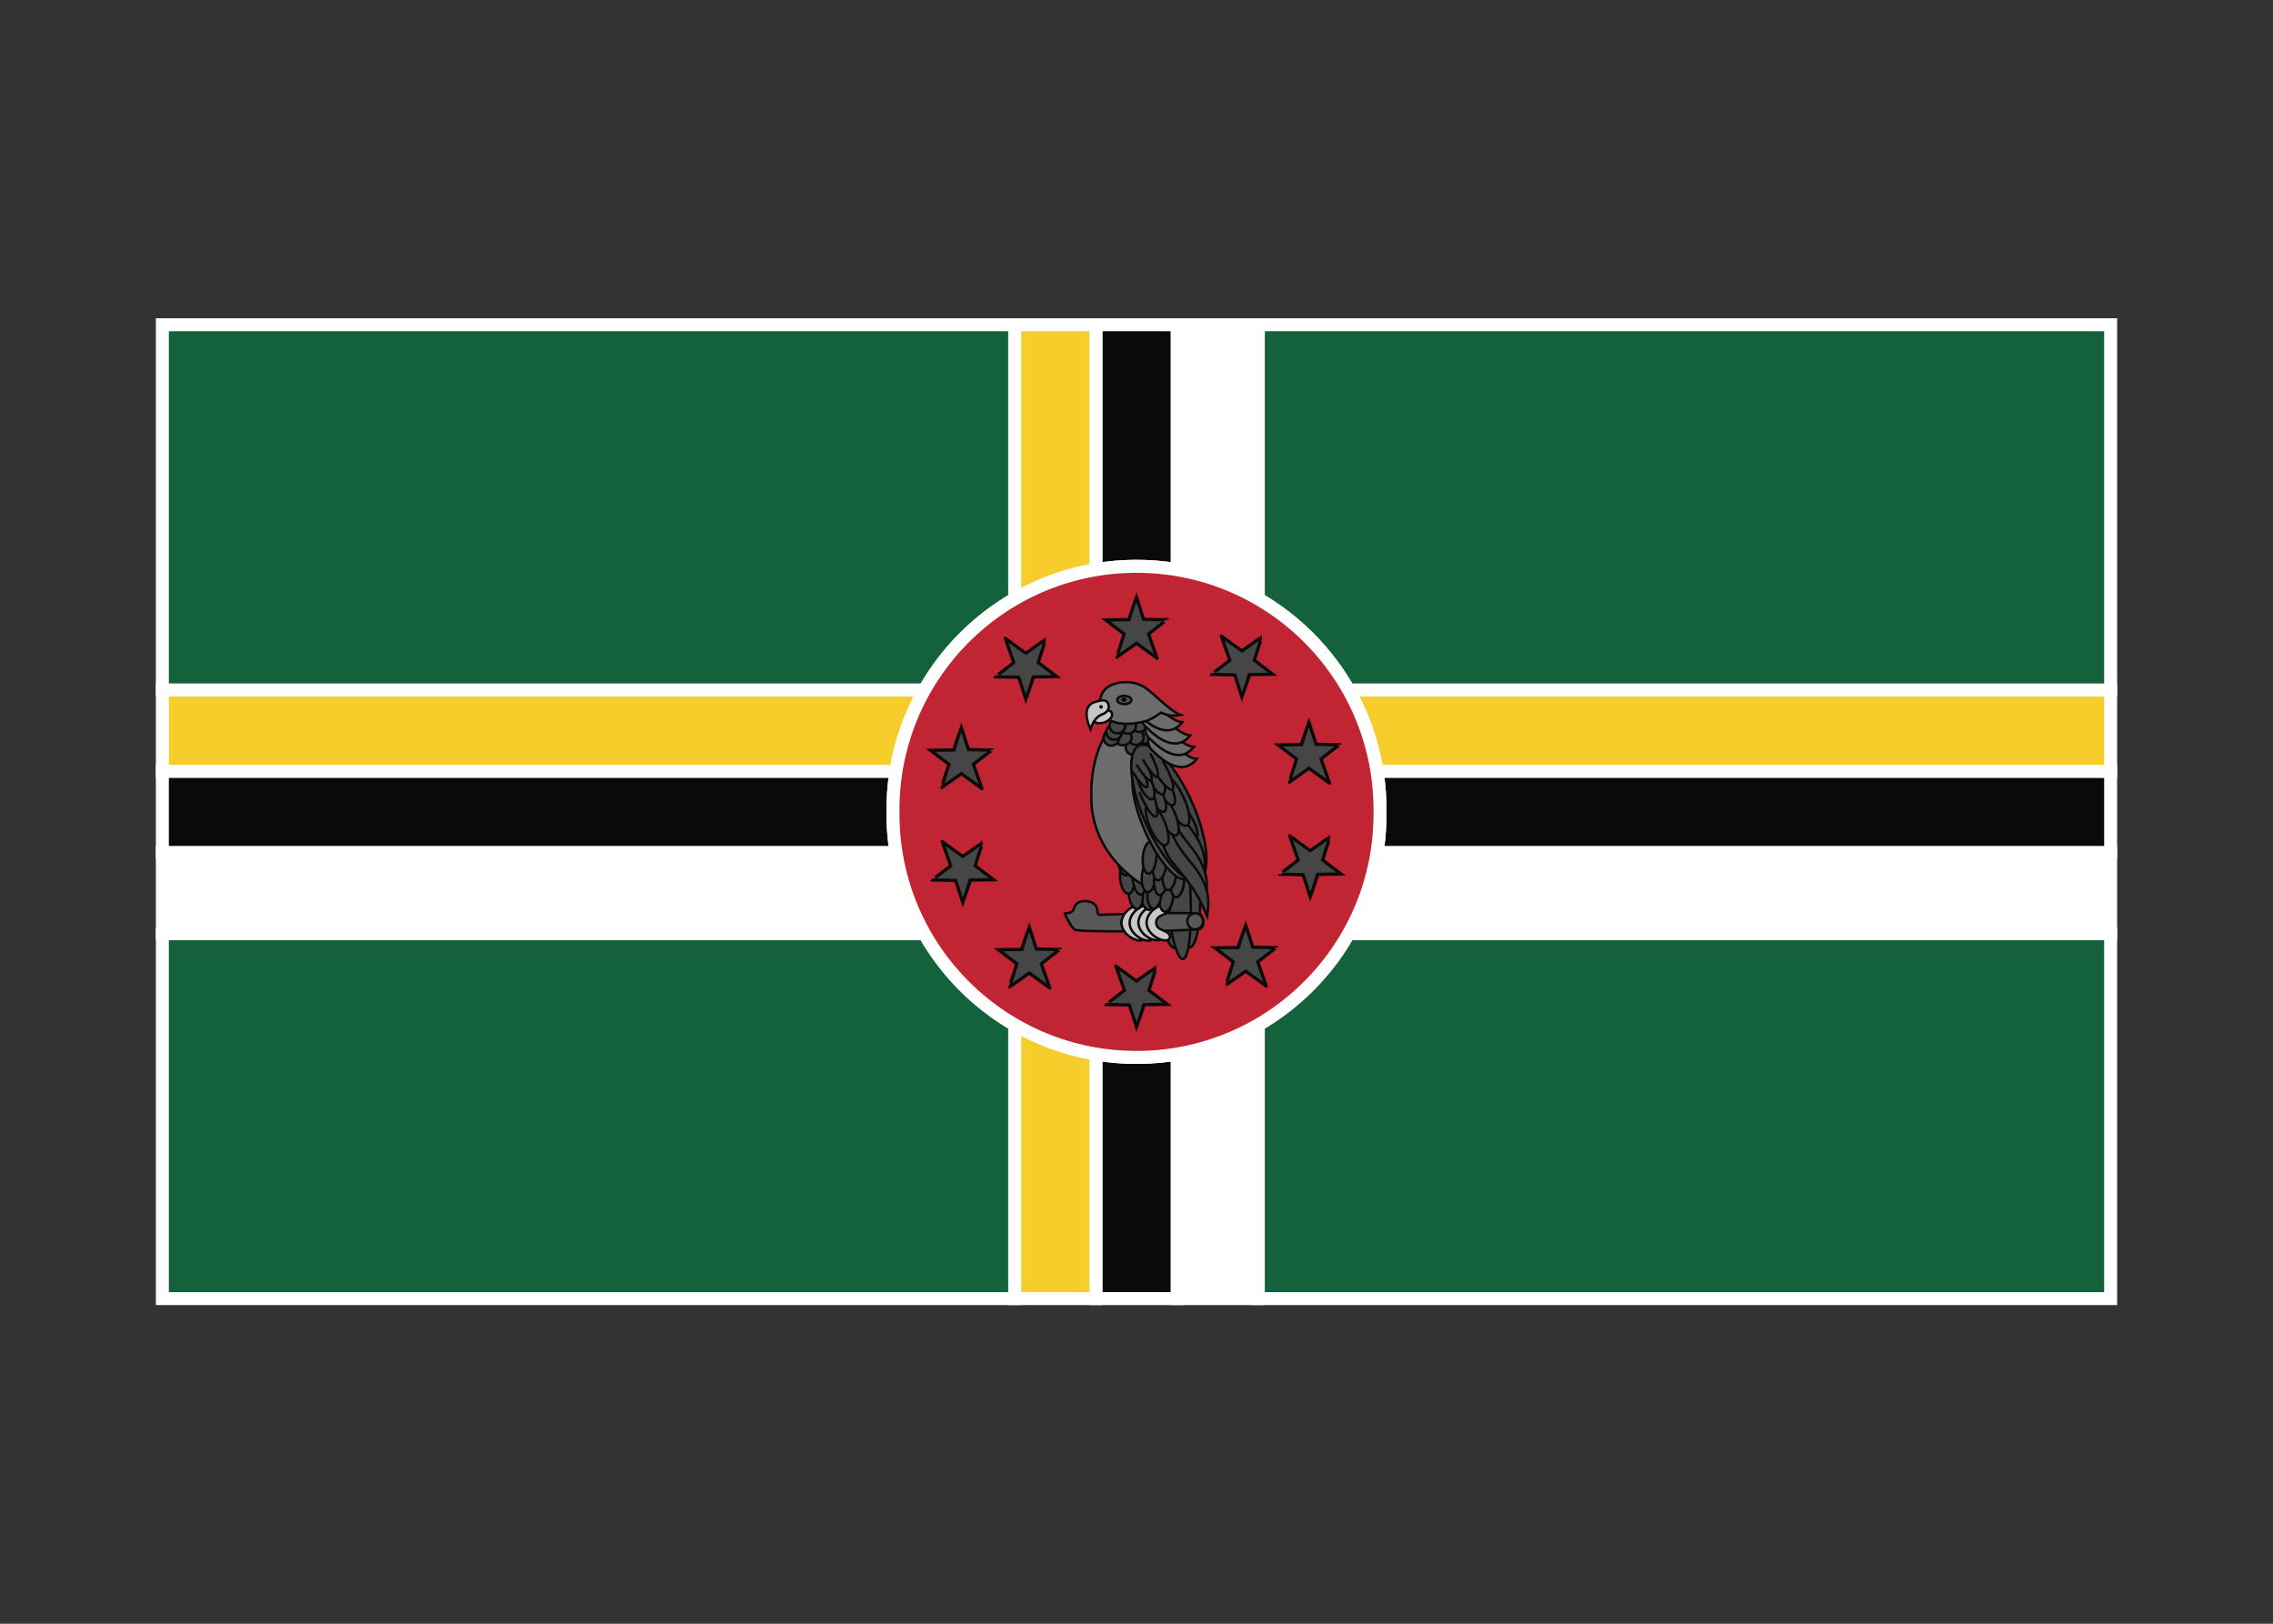 <svg width="350" height="250" viewBox="0 0 350 250" fill="none" xmlns="http://www.w3.org/2000/svg">
<rect x="0" y="0" width="350" height="250" fill="#333333" stroke="none"/>
<g id="flag / north america / dominica / b">
<g id="dominica b">
<g id="green">
<path fill-rule="evenodd" clip-rule="evenodd" d="M325 199.94H193.75V157.79C199.547 154.436 204.36 149.576 207.658 143.75H325V199.94ZM207.659 106.25H325V50H193.75V92.21C199.543 95.561 204.359 100.418 207.659 106.25ZM156.25 92.209V50H25V106.25H142.341C145.639 100.423 150.452 95.563 156.25 92.209ZM142.342 143.75H25V199.94H156.25V157.789C150.458 154.438 145.642 149.582 142.342 143.75Z" fill="#14623C" fill-opacity="1"/>
<path d="M193.75 199.94H192.75V200.94H193.75V199.94ZM325 199.94V200.94H326V199.94H325ZM193.75 157.79L193.249 156.924L192.75 157.213V157.79H193.75ZM207.658 143.75V142.75H207.075L206.788 143.257L207.658 143.75ZM325 143.75H326V142.75H325V143.75ZM207.659 106.25L206.789 106.743L207.076 107.25H207.659V106.25ZM325 106.25V107.25H326V106.25H325ZM325 50H326V49H325V50ZM193.75 50V49H192.75V50H193.75ZM193.75 92.21H192.75V92.787L193.249 93.076L193.75 92.21ZM156.25 50H157.25V49H156.25V50ZM156.25 92.209L156.751 93.075L157.25 92.786V92.209H156.25ZM25 50V49H24V50H25ZM25 106.25H24V107.25H25V106.25ZM142.341 106.25V107.25H142.924L143.212 106.743L142.341 106.25ZM142.342 143.75L143.212 143.257L142.925 142.75H142.342V143.75ZM25 143.75V142.75H24V143.75H25ZM25 199.94H24V200.94H25V199.94ZM156.25 199.94V200.94H157.25V199.94H156.25ZM156.25 157.789H157.25V157.212L156.751 156.923L156.25 157.789ZM193.75 200.94H325V198.94H193.75V200.94ZM192.75 157.79V199.94H194.75V157.79H192.75ZM206.788 143.257C203.578 148.929 198.892 153.66 193.249 156.924L194.251 158.655C200.202 155.213 205.143 150.224 208.528 144.243L206.788 143.257ZM325 142.75H207.658V144.75H325V142.75ZM326 199.94V143.75H324V199.94H326ZM207.659 107.25H325V105.25H207.659V107.25ZM326 106.25V50H324V106.25H326ZM325 49H193.75V51H325V49ZM192.75 50V92.21H194.75V50H192.75ZM193.249 93.076C198.888 96.337 203.576 101.066 206.789 106.743L208.53 105.757C205.141 99.77 200.197 94.784 194.251 91.344L193.249 93.076ZM155.25 50V92.209H157.25V50H155.25ZM25 51H156.25V49H25V51ZM26 106.25V50H24V106.25H26ZM142.341 105.25H25V107.25H142.341V105.25ZM143.212 106.743C146.422 101.071 151.107 96.339 156.751 93.075L155.749 91.344C149.797 94.787 144.856 99.776 141.471 105.757L143.212 106.743ZM142.342 142.75H25V144.75H142.342V142.75ZM24 143.75V199.94H26V143.75H24ZM25 200.94H156.25V198.94H25V200.94ZM157.25 199.94V157.789H155.25V199.94H157.25ZM156.751 156.923C151.113 153.662 146.424 148.934 143.212 143.257L141.471 144.243C144.86 150.229 149.803 155.215 155.749 158.654L156.751 156.923Z" fill="white"/>
</g>
<g id="white">
<path fill-rule="evenodd" clip-rule="evenodd" d="M181.25 199.94H193.75V157.79C189.955 159.985 185.739 161.534 181.25 162.287V199.94ZM142.342 143.75C140.19 139.949 138.683 135.733 137.969 131.25H25V143.75H142.342ZM181.25 87.711V50H193.75V92.21C189.952 90.013 185.735 88.463 181.25 87.711ZM212.032 131.25C211.319 135.729 209.811 139.945 207.658 143.75H325V131.25H212.032Z" fill="#FFFFFE" fill-opacity="1"/>
<path d="M193.75 199.94V200.94H194.75V199.94H193.75ZM181.25 199.94H180.25V200.94H181.25V199.94ZM193.75 157.79H194.75V156.056L193.249 156.924L193.75 157.79ZM181.25 162.287L181.085 161.301L180.25 161.441V162.287H181.25ZM142.342 143.75V144.75H144.057L143.212 143.257L142.342 143.75ZM137.969 131.25L138.956 131.093L138.822 130.25H137.969V131.25ZM25 131.25V130.25H24V131.25H25ZM25 143.75H24V144.75H25V143.75ZM181.25 87.711H180.25V88.557L181.085 88.697L181.25 87.711ZM181.25 50V49H180.25V50H181.25ZM193.75 50H194.75V49H193.75V50ZM193.75 92.21L193.249 93.076L194.75 93.944V92.21H193.75ZM212.032 131.25V130.25H211.179L211.044 131.093L212.032 131.25ZM207.658 143.75L206.788 143.257L205.943 144.75H207.658V143.75ZM325 143.75V144.75H326V143.75H325ZM325 131.25H326V130.25H325V131.25ZM193.75 198.94H181.25V200.94H193.75V198.94ZM192.75 157.79V199.94H194.75V157.79H192.75ZM193.249 156.924C189.556 159.06 185.453 160.568 181.085 161.301L181.415 163.274C186.025 162.5 190.355 160.909 194.251 158.655L193.249 156.924ZM182.25 199.94V162.287H180.25V199.94H182.25ZM143.212 143.257C141.118 139.558 139.651 135.455 138.956 131.093L136.981 131.407C137.714 136.01 139.262 140.339 141.471 144.243L143.212 143.257ZM25 132.25H137.969V130.25H25V132.25ZM26 143.75V131.25H24V143.75H26ZM142.342 142.75H25V144.75H142.342V142.75ZM182.25 87.711V50H180.25V87.711H182.25ZM181.25 51H193.75V49H181.25V51ZM192.75 50V92.21H194.75V50H192.75ZM181.085 88.697C185.449 89.429 189.553 90.937 193.249 93.076L194.251 91.344C190.352 89.089 186.021 87.497 181.415 86.725L181.085 88.697ZM211.044 131.093C210.35 135.451 208.883 139.555 206.788 143.257L208.528 144.243C210.739 140.336 212.287 136.006 213.02 131.407L211.044 131.093ZM325 142.75H207.658V144.75H325V142.75ZM324 131.25V143.75H326V131.25H324ZM212.032 132.25H325V130.25H212.032V132.25Z" fill="white"/>
</g>
<g id="black">
<path fill-rule="evenodd" clip-rule="evenodd" d="M168.75 199.94H181.25V162.287C179.315 162.612 177.33 162.788 175.306 162.805C173.071 162.823 170.88 162.646 168.75 162.288V199.94ZM137.969 131.25C137.676 129.412 137.517 127.529 137.501 125.611C137.499 125.407 137.499 125.203 137.501 124.999C137.484 122.871 137.644 120.784 137.968 118.75H25V131.25H137.969ZM168.75 87.712V50H181.25V87.711C179.12 87.353 176.929 87.176 174.694 87.194C172.67 87.21 170.685 87.387 168.75 87.712ZM212.032 118.75C212.324 120.587 212.483 122.47 212.499 124.387C212.501 124.591 212.501 124.795 212.499 124.999C212.516 127.127 212.356 129.216 212.032 131.25H325V118.75H212.032Z" fill="#0A0B09" fill-opacity="1"/>
<path d="M181.25 199.94V200.94H182.25V199.94H181.25ZM168.75 199.94H167.75V200.94H168.75V199.94ZM181.25 162.287H182.25V161.106L181.085 161.301L181.25 162.287ZM175.306 162.805L175.314 163.805L175.306 162.805ZM168.75 162.288L168.915 161.302L167.75 161.106V162.288H168.75ZM137.969 131.25V132.25H139.141L138.956 131.093L137.969 131.25ZM137.501 125.611L138.501 125.603L138.501 125.601L137.501 125.611ZM137.501 124.999L138.501 125.009L138.501 125L138.501 124.991L137.501 124.999ZM137.968 118.75L138.955 118.907L139.14 117.75H137.968V118.75ZM25 118.75V117.75H24V118.75H25ZM25 131.25H24V132.25H25V131.25ZM168.75 87.712H167.75V88.893L168.915 88.698L168.75 87.712ZM168.75 50V49H167.75V50H168.75ZM181.25 50H182.25V49H181.25V50ZM181.25 87.711L181.085 88.697L182.25 88.893V87.711H181.25ZM174.694 87.194L174.702 88.194L174.694 87.194ZM212.032 118.75V117.75H210.86L211.044 118.907L212.032 118.75ZM212.499 124.387L211.499 124.395L211.499 124.397L212.499 124.387ZM212.499 124.999L211.499 124.989L211.499 124.998L211.499 125.007L212.499 124.999ZM212.032 131.25L211.044 131.093L210.86 132.25H212.032V131.25ZM325 131.25V132.25H326V131.25H325ZM325 118.75H326V117.75H325V118.75ZM181.25 198.94H168.75V200.94H181.25V198.94ZM180.25 162.287V199.94H182.25V162.287H180.25ZM181.085 161.301C179.202 161.617 177.269 161.789 175.298 161.805L175.314 163.805C177.391 163.788 179.429 163.607 181.415 163.274L181.085 161.301ZM175.298 161.805C173.121 161.823 170.989 161.65 168.915 161.302L168.585 163.274C170.772 163.641 173.021 163.824 175.314 163.805L175.298 161.805ZM169.75 199.94V162.288H167.75V199.94H169.75ZM138.956 131.093C138.671 129.304 138.516 127.471 138.501 125.603L136.501 125.619C136.517 127.587 136.681 129.52 136.981 131.407L138.956 131.093ZM138.501 125.601C138.499 125.404 138.499 125.206 138.501 125.009L136.501 124.989C136.499 125.2 136.499 125.41 136.501 125.621L138.501 125.601ZM138.501 124.991C138.484 122.919 138.64 120.886 138.955 118.907L136.98 118.593C136.648 120.681 136.483 122.824 136.501 125.007L138.501 124.991ZM25 119.75H137.968V117.75H25V119.75ZM26 131.25V118.75H24V131.25H26ZM137.969 130.25H25V132.25H137.969V130.25ZM169.75 87.712V50H167.75V87.712H169.75ZM168.75 51H181.25V49H168.75V51ZM180.25 50V87.711H182.25V50H180.25ZM174.702 88.194C176.879 88.176 179.011 88.349 181.085 88.697L181.415 86.725C179.228 86.358 176.979 86.175 174.686 86.194L174.702 88.194ZM168.915 88.698C170.798 88.382 172.731 88.21 174.702 88.194L174.686 86.194C172.609 86.211 170.571 86.392 168.585 86.725L168.915 88.698ZM211.044 118.907C211.329 120.696 211.484 122.528 211.499 124.395L213.499 124.379C213.483 122.412 213.32 120.479 213.019 118.593L211.044 118.907ZM211.499 124.397C211.501 124.594 211.501 124.792 211.499 124.989L213.499 125.009C213.501 124.798 213.501 124.588 213.499 124.377L211.499 124.397ZM211.499 125.007C211.516 127.08 211.36 129.113 211.044 131.093L213.02 131.407C213.352 129.319 213.517 127.175 213.499 124.991L211.499 125.007ZM325 130.25H212.032V132.25H325V130.25ZM324 118.75V131.25H326V118.75H324ZM212.032 119.75H325V117.75H212.032V119.75Z" fill="white"/>
</g>
<g id="yellow">
<path fill-rule="evenodd" clip-rule="evenodd" d="M156.25 199.94H168.75V162.288C164.265 161.535 160.048 159.986 156.25 157.789V199.94ZM137.968 118.75C138.681 114.271 140.188 110.055 142.341 106.25H25V118.75H137.968ZM156.25 92.209V50H168.75V87.712C164.261 88.465 160.045 90.014 156.25 92.209ZM207.659 106.25C209.811 110.051 211.318 114.267 212.032 118.75H325V106.25H207.659Z" fill="#F6CD2B" fill-opacity="1"/>
<path d="M168.75 199.94V200.94H169.75V199.94H168.75ZM156.25 199.94H155.25V200.94H156.25V199.94ZM168.75 162.288H169.75V161.442L168.915 161.302L168.75 162.288ZM156.25 157.789L156.751 156.923L155.25 156.055V157.789H156.25ZM137.968 118.75V119.75H138.821L138.955 118.907L137.968 118.75ZM142.341 106.25L143.212 106.743L144.056 105.25H142.341V106.25ZM25 106.25V105.25H24V106.25H25ZM25 118.75H24V119.75H25V118.75ZM156.25 92.209H155.25V93.943L156.751 93.075L156.25 92.209ZM156.25 50V49H155.25V50H156.25ZM168.75 50H169.75V49H168.75V50ZM168.75 87.712L168.915 88.698L169.75 88.558V87.712H168.75ZM207.659 106.25V105.25H205.944L206.789 106.743L207.659 106.25ZM212.032 118.75L211.044 118.907L211.178 119.75H212.032V118.75ZM325 118.75V119.75H326V118.75H325ZM325 106.25H326V105.25H325V106.25ZM168.75 198.94H156.25V200.94H168.75V198.94ZM167.75 162.288V199.94H169.75V162.288H167.75ZM168.915 161.302C164.551 160.569 160.447 159.062 156.751 156.923L155.749 158.654C159.648 160.91 163.979 162.501 168.585 163.274L168.915 161.302ZM157.25 199.94V157.789H155.25V199.94H157.25ZM138.955 118.907C139.649 114.549 141.116 110.445 143.212 106.743L141.471 105.757C139.26 109.664 137.713 113.994 136.98 118.593L138.955 118.907ZM25 107.25H142.341V105.25H25V107.25ZM26 118.75V106.25H24V118.75H26ZM137.968 117.75H25V119.75H137.968V117.75ZM157.25 92.209V50H155.25V92.209H157.25ZM156.25 51H168.75V49H156.25V51ZM167.75 50V87.712H169.75V50H167.75ZM156.751 93.075C160.444 90.939 164.547 89.431 168.915 88.698L168.585 86.725C163.975 87.499 159.645 89.09 155.749 91.344L156.751 93.075ZM206.789 106.743C208.883 110.442 210.349 114.545 211.044 118.907L213.019 118.593C212.286 113.99 210.738 109.661 208.53 105.757L206.789 106.743ZM325 117.75H212.032V119.75H325V117.75ZM324 106.25V118.75H326V106.25H324ZM207.659 107.25H325V105.25H207.659V107.25Z" fill="white"/>
</g>
<g id="red">
<path fill-rule="evenodd" clip-rule="evenodd" d="M212.499 124.999C212.668 145.71 196.016 162.636 175.306 162.805C154.596 162.974 137.67 146.321 137.501 125.611C137.499 125.407 137.499 125.203 137.501 124.999C137.332 104.289 153.984 87.363 174.694 87.194C195.404 87.025 212.33 103.677 212.499 124.387C212.501 124.591 212.501 124.795 212.499 124.999Z" fill="#C12533" fill-opacity="1"/>
<path d="M212.499 124.999C212.668 145.71 196.016 162.636 175.306 162.805C154.596 162.974 137.67 146.321 137.501 125.611C137.499 125.407 137.499 125.203 137.501 124.999C137.332 104.289 153.984 87.363 174.694 87.194C195.404 87.025 212.33 103.677 212.499 124.387C212.501 124.591 212.501 124.795 212.499 124.999" stroke="white" stroke-width="2" stroke-linejoin="round"/>
</g>
<g id="graphic">
<g id="stars">
<path id="Combined Shape" fill-rule="evenodd" clip-rule="evenodd" d="M175 91.968C175 91.968 173.797 95.343 173.797 95.397L170.245 95.452L173.087 97.61C173.087 97.61 172.008 101.044 171.893 101.252C171.885 101.258 171.883 101.262 171.885 101.262C171.887 101.262 171.889 101.258 171.893 101.252C172.073 101.092 175 99.05 175 99.05C175 99.05 178.115 101.262 178.17 101.373C178.225 101.482 176.857 97.61 176.857 97.61C176.857 97.61 179.51 95.534 179.739 95.402C179.749 95.401 179.755 95.399 179.755 95.397C179.755 95.394 179.749 95.396 179.739 95.402C179.479 95.444 176.092 95.343 176.092 95.343L175 91.968ZM175 158.117C175 158.117 176.202 154.742 176.202 154.688L179.755 154.633L176.912 152.475C176.912 152.475 177.991 149.04 178.107 148.832C178.114 148.825 178.117 148.822 178.115 148.822C178.113 148.822 178.111 148.825 178.107 148.832C177.927 148.992 175 151.038 175 151.038C175 151.038 171.885 148.822 171.83 148.712C171.775 148.603 173.143 152.475 173.143 152.475C173.143 152.475 170.49 154.55 170.261 154.682C170.254 154.683 170.25 154.684 170.247 154.686C170.246 154.686 170.245 154.687 170.245 154.688C170.245 154.69 170.25 154.688 170.261 154.682C170.52 154.641 173.907 154.742 173.907 154.742L175 158.117ZM192.43 103.865C192.43 103.92 191.227 107.295 191.227 107.295L190.132 103.92C190.132 103.92 186.75 103.818 186.488 103.859C186.719 103.727 189.367 101.653 189.367 101.653C189.367 101.653 188.002 97.78 188.057 97.89C188.11 98 191.227 100.212 191.227 100.212C191.227 100.212 194.154 98.169 194.334 98.01C194.218 98.218 193.14 101.653 193.14 101.653L195.982 103.81L192.43 103.865ZM194.342 98C194.34 98 194.338 98.003 194.334 98.01C194.341 98.003 194.344 98 194.342 98ZM186.472 103.865C186.472 103.867 186.477 103.865 186.488 103.859C186.477 103.861 186.472 103.863 186.472 103.865ZM201.75 138.058C201.75 138.058 202.952 134.683 202.952 134.627L206.505 134.572L203.662 132.415C203.662 132.415 204.746 128.976 204.857 128.772C204.864 128.766 204.867 128.763 204.865 128.763C204.863 128.763 204.861 128.766 204.857 128.772C204.682 128.928 201.75 130.975 201.75 130.975C201.75 130.975 198.635 128.763 198.58 128.652C198.525 128.542 199.892 132.415 199.892 132.415C199.892 132.415 197.244 134.488 197.011 134.621C197 134.623 196.995 134.625 196.995 134.627C196.995 134.629 197 134.627 197.011 134.621C197.275 134.58 200.657 134.683 200.657 134.683L201.75 138.058ZM149.447 135.508C149.447 135.562 148.245 138.935 148.245 138.935L147.152 135.562C147.152 135.562 143.772 135.458 143.506 135.502C143.74 135.366 146.387 133.292 146.387 133.292C146.387 133.292 145.02 129.42 145.075 129.532C145.13 129.643 148.245 131.855 148.245 131.855C148.245 131.855 151.172 129.812 151.352 129.653C151.236 129.861 150.157 133.292 150.157 133.292L153 135.45L149.447 135.508ZM151.36 129.643C151.358 129.643 151.356 129.646 151.352 129.653C151.359 129.646 151.362 129.643 151.36 129.643ZM143.49 135.508C143.49 135.51 143.496 135.508 143.506 135.502C143.495 135.503 143.49 135.505 143.49 135.508ZM157.96 107.655C157.96 107.655 159.163 104.28 159.163 104.225L162.715 104.17L159.873 102.012C159.873 102.012 160.951 98.578 161.067 98.37C161.074 98.363 161.077 98.36 161.075 98.36C161.073 98.36 161.071 98.363 161.067 98.37C160.887 98.529 157.96 100.572 157.96 100.572C157.96 100.572 154.842 98.36 154.79 98.25C154.735 98.14 156.1 102.012 156.1 102.012C156.1 102.012 153.452 104.087 153.221 104.219C153.21 104.221 153.205 104.223 153.205 104.225C153.205 104.227 153.21 104.225 153.221 104.219C153.482 104.178 156.865 104.28 156.865 104.28L157.96 107.655ZM146.83 115.465C146.83 115.41 148.032 112.035 148.032 112.035L149.125 115.41C149.125 115.41 152.51 115.511 152.772 115.47C152.541 115.603 149.89 117.677 149.89 117.677C149.89 117.677 151.257 121.55 151.202 121.44C151.147 121.33 148.032 119.117 148.032 119.117C148.032 119.117 145.102 121.162 144.925 121.32C145.038 121.114 146.12 117.677 146.12 117.677L143.277 115.52L146.83 115.465ZM144.918 121.33C144.919 121.33 144.922 121.326 144.925 121.32C144.918 121.326 144.916 121.33 144.918 121.33ZM152.788 115.465C152.788 115.462 152.782 115.464 152.772 115.47C152.782 115.469 152.788 115.467 152.788 115.465ZM158.487 142.742C158.487 142.742 157.285 146.115 157.285 146.173L153.732 146.228L156.575 148.385C156.575 148.385 155.496 151.816 155.381 152.025C155.377 152.028 155.375 152.03 155.374 152.032C155.372 152.034 155.372 152.035 155.373 152.035C155.374 152.035 155.377 152.031 155.381 152.025C155.56 151.865 158.487 149.822 158.487 149.822C158.487 149.822 161.603 152.035 161.657 152.145C161.712 152.258 160.347 148.385 160.347 148.385C160.347 148.385 162.989 146.313 163.225 146.179C163.236 146.177 163.242 146.175 163.242 146.173C163.242 146.17 163.236 146.172 163.225 146.179C162.957 146.219 159.58 146.115 159.58 146.115L158.487 142.742ZM200.357 114.647C200.357 114.59 201.56 111.218 201.56 111.218L202.652 114.59C202.652 114.59 206.032 114.693 206.298 114.653C206.064 114.787 203.417 116.86 203.417 116.86C203.417 116.86 204.785 120.732 204.73 120.62C204.675 120.51 201.56 118.298 201.56 118.298C201.56 118.298 198.631 120.342 198.453 120.5C198.567 120.293 199.647 116.86 199.647 116.86L196.805 114.702L200.357 114.647ZM198.445 120.51C198.446 120.51 198.449 120.506 198.453 120.5C198.445 120.506 198.443 120.51 198.445 120.51ZM206.315 114.647C206.315 114.644 206.309 114.646 206.298 114.653C206.309 114.651 206.315 114.649 206.315 114.647ZM192.907 145.827L191.815 142.452C191.815 142.452 190.612 145.827 190.612 145.883L187.06 145.937L189.902 148.095C189.902 148.095 188.823 151.526 188.708 151.735C188.7 151.741 188.698 151.745 188.7 151.745C188.702 151.745 188.704 151.741 188.708 151.735C188.888 151.575 191.815 149.532 191.815 149.532C191.815 149.532 194.93 151.745 194.985 151.857C195.04 151.968 193.672 148.095 193.672 148.095C193.672 148.095 196.323 146.02 196.554 145.888C196.564 145.887 196.57 145.885 196.57 145.883C196.57 145.88 196.564 145.882 196.554 145.888C196.292 145.928 192.907 145.827 192.907 145.827Z" fill="#464646"/>
<path id="Stroke 13" fill-rule="evenodd" clip-rule="evenodd" d="M173.797 95.397C173.797 95.343 175 91.968 175 91.968L176.092 95.343C176.092 95.343 179.755 95.452 179.755 95.397C179.755 95.343 176.857 97.61 176.857 97.61C176.857 97.61 178.225 101.482 178.17 101.373C178.115 101.262 175 99.05 175 99.05C175 99.05 171.83 101.262 171.885 101.262C171.94 101.262 173.087 97.61 173.087 97.61L170.245 95.452L173.797 95.397Z" stroke="#0A0B09" stroke-width="0.5"/>
<path id="Stroke 15" fill-rule="evenodd" clip-rule="evenodd" d="M176.202 154.688C176.202 154.742 175 158.117 175 158.117L173.907 154.742C173.907 154.742 170.245 154.633 170.245 154.688C170.245 154.742 173.143 152.475 173.143 152.475C173.143 152.475 171.775 148.603 171.83 148.712C171.885 148.822 175 151.038 175 151.038C175 151.038 178.17 148.822 178.115 148.822C178.06 148.822 176.912 152.475 176.912 152.475L179.755 154.633L176.202 154.688Z" stroke="#0A0B09" stroke-width="0.5"/>
<path id="Stroke 17" fill-rule="evenodd" clip-rule="evenodd" d="M192.43 103.865C192.43 103.92 191.227 107.295 191.227 107.295L190.132 103.92C190.132 103.92 186.472 103.81 186.472 103.865C186.472 103.92 189.367 101.653 189.367 101.653C189.367 101.653 188.002 97.78 188.057 97.89C188.11 98 191.227 100.212 191.227 100.212C191.227 100.212 194.397 98 194.342 98C194.287 98 193.14 101.653 193.14 101.653L195.982 103.81L192.43 103.865Z" stroke="#0A0B09" stroke-width="0.5"/>
<path id="Stroke 19" fill-rule="evenodd" clip-rule="evenodd" d="M202.952 134.627C202.952 134.683 201.75 138.058 201.75 138.058L200.657 134.683C200.657 134.683 196.995 134.572 196.995 134.627C196.995 134.683 199.892 132.415 199.892 132.415C199.892 132.415 198.525 128.542 198.58 128.652C198.635 128.763 201.75 130.975 201.75 130.975C201.75 130.975 204.92 128.763 204.865 128.763C204.813 128.763 203.662 132.415 203.662 132.415L206.505 134.572L202.952 134.627Z" stroke="#0A0B09" stroke-width="0.5"/>
<path id="Stroke 21" fill-rule="evenodd" clip-rule="evenodd" d="M149.447 135.508C149.447 135.562 148.245 138.935 148.245 138.935L147.152 135.562C147.152 135.562 143.49 135.45 143.49 135.508C143.49 135.562 146.387 133.292 146.387 133.292C146.387 133.292 145.02 129.42 145.075 129.532C145.13 129.643 148.245 131.855 148.245 131.855C148.245 131.855 151.415 129.643 151.36 129.643C151.305 129.643 150.157 133.292 150.157 133.292L153 135.45L149.447 135.508Z" stroke="#0A0B09" stroke-width="0.5"/>
<path id="Stroke 23" fill-rule="evenodd" clip-rule="evenodd" d="M159.163 104.225C159.163 104.28 157.96 107.655 157.96 107.655L156.865 104.28C156.865 104.28 153.205 104.17 153.205 104.225C153.205 104.28 156.1 102.012 156.1 102.012C156.1 102.012 154.735 98.14 154.79 98.25C154.842 98.36 157.96 100.572 157.96 100.572C157.96 100.572 161.13 98.36 161.075 98.36C161.02 98.36 159.873 102.012 159.873 102.012L162.715 104.17L159.163 104.225Z" stroke="#0A0B09" stroke-width="0.5"/>
<path id="Stroke 25" fill-rule="evenodd" clip-rule="evenodd" d="M146.83 115.465C146.83 115.41 148.032 112.035 148.032 112.035L149.125 115.41C149.125 115.41 152.788 115.52 152.788 115.465C152.788 115.41 149.89 117.677 149.89 117.677C149.89 117.677 151.257 121.55 151.202 121.44C151.147 121.33 148.032 119.117 148.032 119.117C148.032 119.117 144.862 121.33 144.918 121.33C144.97 121.33 146.12 117.677 146.12 117.677L143.277 115.52L146.83 115.465Z" stroke="#0A0B09" stroke-width="0.5"/>
<path id="Stroke 27" fill-rule="evenodd" clip-rule="evenodd" d="M157.285 146.173C157.285 146.115 158.487 142.742 158.487 142.742L159.58 146.115C159.58 146.115 163.242 146.228 163.242 146.173C163.242 146.115 160.347 148.385 160.347 148.385C160.347 148.385 161.712 152.258 161.657 152.145C161.603 152.035 158.487 149.822 158.487 149.822C158.487 149.822 155.317 152.035 155.373 152.035C155.427 152.035 156.575 148.385 156.575 148.385L153.732 146.228L157.285 146.173Z" stroke="#0A0B09" stroke-width="0.5"/>
<path id="Stroke 29" fill-rule="evenodd" clip-rule="evenodd" d="M200.357 114.647C200.357 114.59 201.56 111.218 201.56 111.218L202.652 114.59C202.652 114.59 206.315 114.702 206.315 114.647C206.315 114.59 203.417 116.86 203.417 116.86C203.417 116.86 204.785 120.732 204.73 120.62C204.675 120.51 201.56 118.298 201.56 118.298C201.56 118.298 198.39 120.51 198.445 120.51C198.499 120.51 199.647 116.86 199.647 116.86L196.805 114.702L200.357 114.647Z" stroke="#0A0B09" stroke-width="0.5"/>
<path id="Stroke 31" fill-rule="evenodd" clip-rule="evenodd" d="M190.612 145.883C190.612 145.827 191.815 142.452 191.815 142.452L192.907 145.827C192.907 145.827 196.57 145.937 196.57 145.883C196.57 145.827 193.672 148.095 193.672 148.095C193.672 148.095 195.04 151.968 194.985 151.857C194.93 151.745 191.815 149.532 191.815 149.532C191.815 149.532 188.645 151.745 188.7 151.745C188.755 151.745 189.902 148.095 189.902 148.095L187.06 145.937L190.612 145.883Z" stroke="#0A0B09" stroke-width="0.5"/>
</g>
<g id="parrot">
<path id="Fill 42" fill-rule="evenodd" clip-rule="evenodd" d="M179.353 123.897C180.584 123.769 181.936 128.6 182.37 134.686C182.805 140.774 182.159 145.812 180.928 145.941C179.696 146.069 178.345 141.239 177.91 135.151C177.476 129.064 178.122 124.026 179.353 123.897Z" fill="#464646"/>
<path id="Stroke 43" fill-rule="evenodd" clip-rule="evenodd" d="M179.353 123.897C180.584 123.769 181.936 128.6 182.37 134.686C182.805 140.774 182.159 145.812 180.928 145.941C179.696 146.069 178.345 141.239 177.91 135.151C177.476 129.064 178.122 124.026 179.353 123.897Z" stroke="#0A0B09" stroke-width="0.375"/>
<path id="Fill 44" fill-rule="evenodd" clip-rule="evenodd" d="M181.549 123.874C182.852 123.738 184.262 128.562 184.699 134.649C185.137 140.736 184.435 145.781 183.133 145.916C181.83 146.052 180.419 141.227 179.982 135.14C179.545 129.053 180.247 124.009 181.549 123.874Z" fill="#464646"/>
<path id="Stroke 45" fill-rule="evenodd" clip-rule="evenodd" d="M181.549 123.874C182.852 123.738 184.262 128.562 184.699 134.649C185.137 140.736 184.435 145.781 183.133 145.916C181.83 146.052 180.419 141.227 179.982 135.14C179.545 129.053 180.247 124.009 181.549 123.874Z" stroke="#0A0B09" stroke-width="0.375"/>
<path id="Fill 46" fill-rule="evenodd" clip-rule="evenodd" d="M180.45 123.301C181.492 123.191 182.717 128.557 183.186 135.286C183.655 142.015 183.19 147.56 182.148 147.67C181.106 147.78 179.881 142.414 179.413 135.685C178.943 128.956 179.408 123.412 180.45 123.301Z" fill="#464646"/>
<path id="Stroke 47" fill-rule="evenodd" clip-rule="evenodd" d="M180.45 123.301C181.492 123.191 182.717 128.557 183.186 135.286C183.655 142.015 183.19 147.56 182.148 147.67C181.106 147.78 179.881 142.414 179.413 135.685C178.943 128.956 179.408 123.412 180.45 123.301Z" stroke="#0A0B09" stroke-width="0.375"/>
<path id="Fill 48" fill-rule="evenodd" clip-rule="evenodd" d="M163.947 140.641C165.861 140.561 165.03 139.537 165.997 138.992C166.962 138.448 168.338 138.808 168.751 139.489C169.163 140.169 168.832 140.838 169.363 140.847C169.895 140.856 184.345 140.25 184.865 140.821C185.387 141.391 185.473 142.515 184.933 142.952C184.393 143.395 166.124 143.599 165.495 143.136C164.866 142.681 163.944 140.754 163.947 140.641Z" fill="#585858"/>
<path id="Stroke 49" fill-rule="evenodd" clip-rule="evenodd" d="M163.947 140.641C165.861 140.561 165.03 139.537 165.997 138.992C166.962 138.448 168.338 138.808 168.751 139.489C169.163 140.169 168.832 140.838 169.363 140.847C169.895 140.856 184.345 140.25 184.865 140.821C185.387 141.391 185.473 142.515 184.933 142.952C184.393 143.395 166.124 143.599 165.495 143.136C164.866 142.681 163.944 140.754 163.947 140.641Z" stroke="#0A0B09" stroke-width="0.375"/>
<path id="Fill 50" fill-rule="evenodd" clip-rule="evenodd" d="M174.156 142.049C174.121 143.493 176.256 143.084 176.286 144.29C176.222 145.568 172.705 144.368 172.671 142.029C172.817 139.693 176.259 138.539 176.302 139.873C176.333 140.981 174.19 140.604 174.156 142.049Z" fill="#C7C7C7"/>
<path id="Stroke 51" fill-rule="evenodd" clip-rule="evenodd" d="M174.156 142.049C174.121 143.493 176.256 143.084 176.286 144.29C176.222 145.568 172.705 144.368 172.671 142.029C172.817 139.693 176.259 138.539 176.302 139.873C176.333 140.981 174.19 140.604 174.156 142.049Z" stroke="#0A0B09" stroke-width="0.375"/>
<path id="Fill 52" fill-rule="evenodd" clip-rule="evenodd" d="M175.416 142.065C175.381 143.509 177.517 143.101 177.546 144.306C177.481 145.584 173.965 144.384 173.931 142.046C174.077 139.71 177.52 138.555 177.562 139.89C177.594 140.998 175.45 140.621 175.416 142.065Z" fill="#C7C7C7"/>
<path id="Stroke 53" fill-rule="evenodd" clip-rule="evenodd" d="M175.416 142.065C175.381 143.509 177.517 143.101 177.546 144.306C177.481 145.584 173.965 144.384 173.931 142.046C174.077 139.71 177.52 138.555 177.562 139.89C177.594 140.998 175.45 140.621 175.416 142.065Z" stroke="#0A0B09" stroke-width="0.375"/>
<path id="Fill 54" fill-rule="evenodd" clip-rule="evenodd" d="M176.768 142.015C176.733 143.458 178.868 143.049 178.898 144.255C178.833 145.534 175.316 144.333 175.283 141.995C175.429 139.659 178.871 138.504 178.914 139.839C178.945 140.947 176.802 140.57 176.768 142.015Z" fill="#C7C7C7"/>
<path id="Stroke 55" fill-rule="evenodd" clip-rule="evenodd" d="M176.768 142.015C176.733 143.458 178.868 143.049 178.898 144.255C178.833 145.534 175.316 144.333 175.283 141.995C175.429 139.659 178.871 138.504 178.914 139.839C178.945 140.947 176.802 140.57 176.768 142.015Z" stroke="#0A0B09" stroke-width="0.375"/>
<path id="Fill 56" fill-rule="evenodd" clip-rule="evenodd" d="M178.028 142.031C177.993 143.475 180.128 143.066 180.158 144.272C180.094 145.55 176.577 144.35 176.543 142.012C176.689 139.675 180.131 138.521 180.174 139.855C180.206 140.964 178.063 140.587 178.028 142.031Z" fill="#C7C7C7"/>
<path id="Stroke 57" fill-rule="evenodd" clip-rule="evenodd" d="M178.028 142.031C177.993 143.475 180.128 143.066 180.158 144.272C180.094 145.55 176.577 144.35 176.543 142.012C176.689 139.675 180.131 138.521 180.174 139.855C180.206 140.964 178.063 140.587 178.028 142.031Z" stroke="#0A0B09" stroke-width="0.375"/>
<path id="Fill 58" fill-rule="evenodd" clip-rule="evenodd" d="M184.064 140.61C184.738 140.62 185.272 141.183 185.258 141.866C185.243 142.549 184.686 143.095 184.013 143.085C183.339 143.074 182.805 142.512 182.819 141.829C182.834 141.145 183.392 140.6 184.064 140.61Z" fill="#585858"/>
<path id="Stroke 59" fill-rule="evenodd" clip-rule="evenodd" d="M184.064 140.61C184.738 140.62 185.272 141.183 185.258 141.866C185.243 142.549 184.686 143.095 184.013 143.085C183.339 143.074 182.805 142.512 182.819 141.829C182.834 141.145 183.392 140.6 184.064 140.61Z" stroke="#0A0B09" stroke-width="0.375"/>
<path id="Fill 60" fill-rule="evenodd" clip-rule="evenodd" d="M176.46 135.319C177.056 135.229 177.653 136.225 177.794 137.542C177.935 138.859 177.566 139.999 176.97 140.09C176.374 140.18 175.776 139.185 175.636 137.867C175.495 136.55 175.864 135.409 176.46 135.319Z" fill="#464646"/>
<path id="Stroke 61" fill-rule="evenodd" clip-rule="evenodd" d="M176.46 135.319C177.056 135.229 177.653 136.225 177.794 137.542C177.935 138.859 177.566 139.999 176.97 140.09C176.374 140.18 175.776 139.185 175.636 137.867C175.495 136.55 175.864 135.409 176.46 135.319Z" stroke="#0A0B09" stroke-width="0.375"/>
<path id="Fill 62" fill-rule="evenodd" clip-rule="evenodd" d="M174.621 135.175C175.217 135.084 175.814 136.079 175.955 137.396C176.096 138.714 175.727 139.854 175.131 139.944C174.535 140.034 173.938 139.04 173.796 137.723C173.656 136.405 174.024 135.265 174.621 135.175Z" fill="#464646"/>
<path id="Stroke 63" fill-rule="evenodd" clip-rule="evenodd" d="M174.621 135.175C175.217 135.084 175.814 136.079 175.955 137.396C176.096 138.714 175.727 139.854 175.131 139.944C174.535 140.034 173.938 139.04 173.796 137.723C173.656 136.405 174.024 135.265 174.621 135.175Z" stroke="#0A0B09" stroke-width="0.375"/>
<path id="Fill 64" fill-rule="evenodd" clip-rule="evenodd" d="M173.304 132.82C173.899 132.73 174.497 133.726 174.638 135.042C174.779 136.359 174.41 137.5 173.814 137.59C173.218 137.68 172.62 136.686 172.48 135.368C172.338 134.051 172.708 132.91 173.304 132.82Z" fill="#464646"/>
<path id="Stroke 65" fill-rule="evenodd" clip-rule="evenodd" d="M173.304 132.82C173.899 132.73 174.497 133.726 174.638 135.042C174.779 136.359 174.41 137.5 173.814 137.59C173.218 137.68 172.62 136.686 172.48 135.368C172.338 134.051 172.708 132.91 173.304 132.82Z" stroke="#0A0B09" stroke-width="0.375"/>
<path id="Fill 66" fill-rule="evenodd" clip-rule="evenodd" d="M175.144 132.472C175.716 132.381 176.306 133.485 176.46 134.938C176.615 136.392 176.275 137.644 175.703 137.734C175.129 137.825 174.54 136.72 174.385 135.267C174.231 133.813 174.57 132.562 175.144 132.472Z" fill="#464646"/>
<path id="Stroke 67" fill-rule="evenodd" clip-rule="evenodd" d="M175.144 132.472C175.716 132.381 176.306 133.485 176.46 134.938C176.615 136.392 176.275 137.644 175.703 137.734C175.129 137.825 174.54 136.72 174.385 135.267C174.231 133.813 174.57 132.562 175.144 132.472Z" stroke="#0A0B09" stroke-width="0.375"/>
<path id="Stroke 69" fill-rule="evenodd" clip-rule="evenodd" d="M177.732 132.659C178.305 132.57 178.888 133.603 179.033 134.966C179.178 136.328 178.831 137.505 178.258 137.593C177.685 137.682 177.102 136.649 176.957 135.287C176.811 133.924 177.159 132.748 177.732 132.659Z" stroke="#0A0B09" stroke-width="0.375"/>
<path id="Stroke 71" fill-rule="evenodd" clip-rule="evenodd" d="M176.319 131.808C176.892 131.719 177.475 132.751 177.62 134.114C177.765 135.477 177.418 136.653 176.845 136.742C176.271 136.83 175.689 135.798 175.543 134.435C175.398 133.072 175.746 131.896 176.319 131.808Z" stroke="#0A0B09" stroke-width="0.375"/>
<path id="Stroke 73" fill-rule="evenodd" clip-rule="evenodd" d="M174.535 130.579C175.109 130.49 175.691 131.522 175.836 132.885C175.981 134.248 175.635 135.424 175.061 135.513C174.488 135.602 173.905 134.569 173.76 133.206C173.615 131.844 173.962 130.667 174.535 130.579Z" stroke="#0A0B09" stroke-width="0.375"/>
<path id="Fill 74" fill-rule="evenodd" clip-rule="evenodd" d="M172.884 129.834C173.458 129.745 174.04 130.778 174.185 132.141C174.331 133.503 173.983 134.68 173.41 134.769C172.837 134.857 172.254 133.824 172.109 132.462C171.964 131.099 172.311 129.923 172.884 129.834Z" fill="#464646"/>
<path id="Stroke 75" fill-rule="evenodd" clip-rule="evenodd" d="M172.884 129.834C173.458 129.745 174.04 130.778 174.185 132.141C174.331 133.503 173.983 134.68 173.41 134.769C172.837 134.857 172.254 133.824 172.109 132.462C171.964 131.099 172.311 129.923 172.884 129.834Z" stroke="#0A0B09" stroke-width="0.375"/>
<path id="Fill 76" fill-rule="evenodd" clip-rule="evenodd" d="M171.316 111.829C171.316 111.829 167.652 115.008 168.064 123.614C168.525 132.27 176.162 136.338 176.162 136.338C176.162 136.338 178.108 133.881 177.882 126.927C177.336 116.76 173.73 112.268 173.73 112.268L171.316 111.829Z" fill="#6C6C6C"/>
<path id="Stroke 77" fill-rule="evenodd" clip-rule="evenodd" d="M171.316 111.829C171.316 111.829 167.652 115.008 168.064 123.614C168.525 132.27 176.162 136.338 176.162 136.338C176.162 136.338 178.108 133.881 177.882 126.927C177.336 116.76 173.73 112.268 173.73 112.268L171.316 111.829Z" stroke="#0A0B09" stroke-width="0.375"/>
<path id="Fill 78" fill-rule="evenodd" clip-rule="evenodd" d="M179.742 135.589C180.345 135.607 180.755 136.692 180.659 138.014C180.563 139.335 179.997 140.392 179.394 140.374C178.792 140.356 178.381 139.27 178.477 137.949C178.573 136.628 179.14 135.571 179.742 135.589Z" fill="#464646"/>
<path id="Stroke 79" fill-rule="evenodd" clip-rule="evenodd" d="M179.742 135.589C180.345 135.607 180.755 136.692 180.659 138.014C180.563 139.335 179.997 140.392 179.394 140.374C178.792 140.356 178.381 139.27 178.477 137.949C178.573 136.628 179.14 135.571 179.742 135.589Z" stroke="#0A0B09" stroke-width="0.375"/>
<path id="Fill 80" fill-rule="evenodd" clip-rule="evenodd" d="M177.958 135.119C178.561 135.137 178.971 136.222 178.875 137.543C178.779 138.865 178.212 139.921 177.61 139.903C177.007 139.886 176.597 138.8 176.693 137.479C176.789 136.158 177.355 135.102 177.958 135.119Z" fill="#464646"/>
<path id="Stroke 81" fill-rule="evenodd" clip-rule="evenodd" d="M177.958 135.119C178.561 135.137 178.971 136.222 178.875 137.543C178.779 138.865 178.212 139.921 177.61 139.903C177.007 139.886 176.597 138.8 176.693 137.479C176.789 136.158 177.355 135.102 177.958 135.119Z" stroke="#0A0B09" stroke-width="0.375"/>
<path id="Fill 82" fill-rule="evenodd" clip-rule="evenodd" d="M177.082 132.567C177.684 132.585 178.095 133.671 177.999 134.992C177.902 136.313 177.336 137.37 176.733 137.353C176.131 137.335 175.72 136.249 175.816 134.928C175.913 133.606 176.479 132.55 177.082 132.567Z" fill="#464646"/>
<path id="Stroke 83" fill-rule="evenodd" clip-rule="evenodd" d="M177.082 132.567C177.684 132.585 178.095 133.671 177.999 134.992C177.902 136.313 177.336 137.37 176.733 137.353C176.131 137.335 175.72 136.249 175.816 134.928C175.913 133.606 176.479 132.55 177.082 132.567Z" stroke="#0A0B09" stroke-width="0.375"/>
<path id="Fill 84" fill-rule="evenodd" clip-rule="evenodd" d="M178.954 132.553C179.534 132.565 179.918 133.758 179.811 135.215C179.704 136.672 179.146 137.844 178.566 137.83C177.986 137.817 177.603 136.625 177.71 135.168C177.817 133.71 178.374 132.54 178.954 132.553Z" fill="#464646"/>
<path id="Stroke 85" fill-rule="evenodd" clip-rule="evenodd" d="M178.954 132.553C179.534 132.565 179.918 133.758 179.811 135.215C179.704 136.672 179.146 137.844 178.566 137.83C177.986 137.817 177.603 136.625 177.71 135.168C177.817 133.71 178.374 132.54 178.954 132.553Z" stroke="#0A0B09" stroke-width="0.375"/>
<path id="Fill 86" fill-rule="evenodd" clip-rule="evenodd" d="M181.468 133.198C182.048 133.213 182.437 134.333 182.337 135.7C182.237 137.066 181.686 138.162 181.106 138.147C180.526 138.132 180.137 137.013 180.237 135.645C180.337 134.279 180.888 133.184 181.468 133.198Z" fill="#464646"/>
<path id="Stroke 87" fill-rule="evenodd" clip-rule="evenodd" d="M181.468 133.198C182.048 133.213 182.437 134.333 182.337 135.7C182.237 137.066 181.686 138.162 181.106 138.147C180.526 138.132 180.137 137.013 180.237 135.645C180.337 134.279 180.888 133.184 181.468 133.198Z" stroke="#0A0B09" stroke-width="0.375"/>
<path id="Fill 88" fill-rule="evenodd" clip-rule="evenodd" d="M180.229 132.108C180.809 132.123 181.198 133.243 181.098 134.61C180.999 135.977 180.447 137.072 179.867 137.058C179.287 137.042 178.898 135.922 178.998 134.556C179.098 133.189 179.649 132.094 180.229 132.108Z" fill="#464646"/>
<path id="Stroke 89" fill-rule="evenodd" clip-rule="evenodd" d="M180.229 132.108C180.809 132.123 181.198 133.243 181.098 134.61C180.999 135.977 180.447 137.072 179.867 137.058C179.287 137.042 178.898 135.922 178.998 134.556C179.098 133.189 179.649 132.094 180.229 132.108Z" stroke="#0A0B09" stroke-width="0.375"/>
<path id="Fill 90" fill-rule="evenodd" clip-rule="evenodd" d="M178.693 130.582C179.273 130.597 179.663 131.717 179.563 133.083C179.462 134.45 178.911 135.545 178.332 135.53C177.751 135.516 177.362 134.395 177.462 133.029C177.563 131.662 178.113 130.566 178.693 130.582Z" fill="#464646"/>
<path id="Stroke 91" fill-rule="evenodd" clip-rule="evenodd" d="M178.693 130.582C179.273 130.597 179.663 131.717 179.563 133.083C179.462 134.45 178.911 135.545 178.332 135.53C177.751 135.516 177.362 134.395 177.462 133.029C177.563 131.662 178.113 130.566 178.693 130.582Z" stroke="#0A0B09" stroke-width="0.375"/>
<path id="Fill 92" fill-rule="evenodd" clip-rule="evenodd" d="M177.201 129.555C177.781 129.569 178.17 130.689 178.07 132.056C177.97 133.423 177.419 134.519 176.839 134.504C176.259 134.488 175.87 133.369 175.97 132.002C176.07 130.635 176.621 129.54 177.201 129.555Z" fill="#464646"/>
<path id="Stroke 93" fill-rule="evenodd" clip-rule="evenodd" d="M177.201 129.555C177.781 129.569 178.17 130.689 178.07 132.056C177.97 133.423 177.419 134.519 176.839 134.504C176.259 134.488 175.87 133.369 175.97 132.002C176.07 130.635 176.621 129.54 177.201 129.555Z" stroke="#0A0B09" stroke-width="0.375"/>
<path id="Fill 94" fill-rule="evenodd" clip-rule="evenodd" d="M175.345 117.892C176.938 117.277 179.903 120.684 181.969 125.501C184.035 130.319 184.419 134.723 182.827 135.338C181.234 135.953 178.269 132.546 176.203 127.728C174.137 122.911 173.753 118.507 175.345 117.892Z" fill="#555555"/>
<path id="Stroke 95" fill-rule="evenodd" clip-rule="evenodd" d="M175.345 117.892C176.938 117.277 179.903 120.684 181.969 125.501C184.035 130.319 184.419 134.723 182.827 135.338C181.234 135.953 178.269 132.546 176.203 127.728C174.137 122.911 173.753 118.507 175.345 117.892Z" stroke="#0A0B09" stroke-width="0.375"/>
<path id="Stroke 97" fill-rule="evenodd" clip-rule="evenodd" d="M176.73 116.508C177.474 116.521 178.068 117.065 178.057 117.722C178.045 118.379 177.432 118.902 176.688 118.888C175.943 118.875 175.349 118.331 175.36 117.674C175.372 117.017 175.985 116.494 176.73 116.508Z" stroke="#0A0B09" stroke-width="0.375"/>
<path id="Stroke 99" fill-rule="evenodd" clip-rule="evenodd" d="M177.743 114.825C178.41 114.837 178.941 115.379 178.93 116.036C178.918 116.694 178.368 117.217 177.701 117.205C177.034 117.194 176.502 116.651 176.514 115.993C176.526 115.336 177.076 114.813 177.743 114.825Z" stroke="#0A0B09" stroke-width="0.375"/>
<path id="Stroke 101" fill-rule="evenodd" clip-rule="evenodd" d="M176.114 114.796C176.781 114.808 177.313 115.35 177.301 116.008C177.289 116.665 176.739 117.188 176.072 117.176C175.404 117.165 174.873 116.622 174.885 115.965C174.896 115.307 175.447 114.784 176.114 114.796Z" stroke="#0A0B09" stroke-width="0.375"/>
<path id="Fill 102" fill-rule="evenodd" clip-rule="evenodd" d="M176.472 113.635C177.17 113.648 177.727 114.158 177.716 114.776C177.705 115.393 177.13 115.883 176.432 115.871C175.734 115.858 175.177 115.348 175.188 114.73C175.199 114.113 175.774 113.623 176.472 113.635Z" fill="#464646"/>
<path id="Stroke 103" fill-rule="evenodd" clip-rule="evenodd" d="M176.472 113.635C177.17 113.648 177.727 114.158 177.716 114.776C177.705 115.393 177.13 115.883 176.432 115.871C175.734 115.858 175.177 115.348 175.188 114.73C175.199 114.113 175.774 113.623 176.472 113.635Z" stroke="#0A0B09" stroke-width="0.375"/>
<path id="Fill 104" fill-rule="evenodd" clip-rule="evenodd" d="M176.328 112.224C177.026 112.236 177.583 112.746 177.572 113.364C177.561 113.981 176.987 114.471 176.289 114.458C175.59 114.446 175.034 113.936 175.044 113.319C175.056 112.701 175.63 112.211 176.328 112.224Z" fill="#464646"/>
<path id="Stroke 105" fill-rule="evenodd" clip-rule="evenodd" d="M176.328 112.224C177.026 112.236 177.583 112.746 177.572 113.364C177.561 113.981 176.987 114.471 176.289 114.458C175.59 114.446 175.034 113.936 175.044 113.319C175.056 112.701 175.63 112.211 176.328 112.224Z" stroke="#0A0B09" stroke-width="0.375"/>
<path id="Fill 106" fill-rule="evenodd" clip-rule="evenodd" d="M174.558 113.844C175.225 113.856 175.756 114.399 175.744 115.056C175.732 115.714 175.182 116.237 174.515 116.225C173.848 116.213 173.317 115.671 173.329 115.013C173.34 114.356 173.891 113.833 174.558 113.844Z" fill="#464646"/>
<path id="Stroke 107" fill-rule="evenodd" clip-rule="evenodd" d="M174.558 113.844C175.225 113.856 175.756 114.399 175.744 115.056C175.732 115.714 175.182 116.237 174.515 116.225C173.848 116.213 173.317 115.671 173.329 115.013C173.34 114.356 173.891 113.833 174.558 113.844Z" stroke="#0A0B09" stroke-width="0.375"/>
<path id="Fill 108" fill-rule="evenodd" clip-rule="evenodd" d="M174.921 112.344C175.588 112.356 176.12 112.888 176.108 113.532C176.097 114.176 175.547 114.688 174.88 114.676C174.213 114.665 173.682 114.133 173.693 113.489C173.705 112.845 174.254 112.332 174.921 112.344Z" fill="#464646"/>
<path id="Stroke 109" fill-rule="evenodd" clip-rule="evenodd" d="M174.921 112.344C175.588 112.356 176.12 112.888 176.108 113.532C176.097 114.176 175.547 114.688 174.88 114.676C174.213 114.665 173.682 114.133 173.693 113.489C173.705 112.845 174.254 112.332 174.921 112.344Z" stroke="#0A0B09" stroke-width="0.375"/>
<path id="Fill 110" fill-rule="evenodd" clip-rule="evenodd" d="M172.926 112.357C173.671 112.371 174.265 112.914 174.253 113.572C174.241 114.229 173.628 114.751 172.884 114.738C172.139 114.725 171.545 114.181 171.557 113.524C171.568 112.866 172.182 112.344 172.926 112.357Z" fill="#464646"/>
<path id="Stroke 111" fill-rule="evenodd" clip-rule="evenodd" d="M172.926 112.357C173.671 112.371 174.265 112.914 174.253 113.572C174.241 114.229 173.628 114.751 172.884 114.738C172.139 114.725 171.545 114.181 171.557 113.524C171.568 112.866 172.182 112.344 172.926 112.357Z" stroke="#0A0B09" stroke-width="0.375"/>
<path id="Fill 112" fill-rule="evenodd" clip-rule="evenodd" d="M175.404 110.457C176.103 110.47 176.66 110.98 176.648 111.597C176.638 112.215 176.063 112.705 175.365 112.693C174.667 112.68 174.109 112.17 174.121 111.552C174.132 110.935 174.707 110.445 175.404 110.457Z" fill="#464646"/>
<path id="Stroke 113" fill-rule="evenodd" clip-rule="evenodd" d="M175.404 110.457C176.103 110.47 176.66 110.98 176.648 111.597C176.638 112.215 176.063 112.705 175.365 112.693C174.667 112.68 174.109 112.17 174.121 111.552C174.132 110.935 174.707 110.445 175.404 110.457Z" stroke="#0A0B09" stroke-width="0.375"/>
<path id="Fill 114" fill-rule="evenodd" clip-rule="evenodd" d="M173.716 110.622C174.383 110.634 174.914 111.166 174.903 111.81C174.891 112.453 174.341 112.966 173.674 112.954C173.007 112.942 172.476 112.41 172.487 111.766C172.499 111.123 173.049 110.61 173.716 110.622Z" fill="#464646"/>
<path id="Stroke 115" fill-rule="evenodd" clip-rule="evenodd" d="M173.716 110.622C174.383 110.634 174.914 111.166 174.903 111.81C174.891 112.453 174.341 112.966 173.674 112.954C173.007 112.942 172.476 112.41 172.487 111.766C172.499 111.123 173.049 110.61 173.716 110.622Z" stroke="#0A0B09" stroke-width="0.375"/>
<path id="Fill 116" fill-rule="evenodd" clip-rule="evenodd" d="M171.155 112.423C171.822 112.435 172.353 112.978 172.341 113.635C172.33 114.292 171.78 114.816 171.113 114.804C170.445 114.792 169.914 114.249 169.926 113.592C169.938 112.935 170.488 112.411 171.155 112.423Z" fill="#464646"/>
<path id="Stroke 117" fill-rule="evenodd" clip-rule="evenodd" d="M171.155 112.423C171.822 112.435 172.353 112.978 172.341 113.635C172.33 114.292 171.78 114.816 171.113 114.804C170.445 114.792 169.914 114.249 169.926 113.592C169.938 112.935 170.488 112.411 171.155 112.423Z" stroke="#0A0B09" stroke-width="0.375"/>
<path id="Fill 118" fill-rule="evenodd" clip-rule="evenodd" d="M171.574 111.559C172.241 111.571 172.773 112.103 172.761 112.747C172.75 113.391 172.2 113.903 171.533 113.891C170.866 113.88 170.334 113.348 170.346 112.704C170.357 112.06 170.907 111.547 171.574 111.559Z" fill="#464646"/>
<path id="Stroke 119" fill-rule="evenodd" clip-rule="evenodd" d="M171.574 111.559C172.241 111.571 172.773 112.103 172.761 112.747C172.75 113.391 172.2 113.903 171.533 113.891C170.866 113.88 170.334 113.348 170.346 112.704C170.357 112.06 170.907 111.547 171.574 111.559Z" stroke="#0A0B09" stroke-width="0.375"/>
<path id="Fill 120" fill-rule="evenodd" clip-rule="evenodd" d="M172.087 110.578C172.754 110.59 173.286 111.122 173.274 111.766C173.263 112.41 172.712 112.922 172.045 112.91C171.378 112.898 170.847 112.367 170.858 111.723C170.87 111.079 171.42 110.566 172.087 110.578Z" fill="#464646"/>
<path id="Stroke 121" fill-rule="evenodd" clip-rule="evenodd" d="M172.087 110.578C172.754 110.59 173.286 111.122 173.274 111.766C173.263 112.41 172.712 112.922 172.045 112.91C171.378 112.898 170.847 112.367 170.858 111.723C170.87 111.079 171.42 110.566 172.087 110.578Z" stroke="#0A0B09" stroke-width="0.375"/>
<path id="Fill 122" fill-rule="evenodd" clip-rule="evenodd" d="M175.522 114.751C177.564 114.03 181.218 118.095 183.684 123.832C186.149 129.567 186.492 134.802 184.45 135.523C182.408 136.244 178.754 132.179 176.289 126.442C173.823 120.706 173.48 115.472 175.522 114.751Z" fill="#464646"/>
<path id="Stroke 123" fill-rule="evenodd" clip-rule="evenodd" d="M175.522 114.751C177.564 114.03 181.218 118.095 183.684 123.832C186.149 129.567 186.492 134.802 184.45 135.523C182.408 136.244 178.754 132.179 176.289 126.442C173.823 120.706 173.48 115.472 175.522 114.751Z" stroke="#0A0B09" stroke-width="0.375"/>
<path id="Fill 124" fill-rule="evenodd" clip-rule="evenodd" d="M182.244 124.79C182.623 124.61 183.362 125.432 183.895 126.625C184.429 127.819 184.555 128.933 184.176 129.113C183.798 129.293 183.059 128.471 182.525 127.277C181.992 126.083 181.866 124.969 182.244 124.79Z" fill="#464646"/>
<path id="Stroke 125" fill-rule="evenodd" clip-rule="evenodd" d="M182.244 124.79C182.623 124.61 183.362 125.432 183.895 126.625C184.429 127.819 184.555 128.933 184.176 129.113C183.798 129.293 183.059 128.471 182.525 127.277C181.992 126.083 181.866 124.969 182.244 124.79Z" stroke="#0A0B09" stroke-width="0.375"/>
<path id="Fill 126" fill-rule="evenodd" clip-rule="evenodd" d="M182.865 126.95C186.068 130.849 185.664 133.325 185.33 135.421C184.324 133.005 183.774 131.484 180.571 127.584C177.368 123.684 178.966 120.947 179.186 119.505C179.668 120.753 179.662 123.05 182.865 126.95Z" fill="#464646"/>
<path id="Stroke 127" fill-rule="evenodd" clip-rule="evenodd" d="M182.865 126.95C186.068 130.849 185.664 133.325 185.33 135.421C184.324 133.005 183.774 131.484 180.571 127.584C177.368 123.684 178.966 120.947 179.186 119.505C179.668 120.753 179.662 123.05 182.865 126.95Z" stroke="#0A0B09" stroke-width="0.375"/>
<path id="Fill 128" fill-rule="evenodd" clip-rule="evenodd" d="M183.154 130.1C186.356 133.999 185.952 136.476 185.618 138.57C184.612 136.154 184.063 134.634 180.859 130.733C177.656 126.833 179.255 124.097 179.475 122.655C179.957 123.903 179.951 126.199 183.154 130.1Z" fill="#464646"/>
<path id="Stroke 129" fill-rule="evenodd" clip-rule="evenodd" d="M183.154 130.1C186.356 133.999 185.952 136.476 185.618 138.57C184.612 136.154 184.063 134.634 180.859 130.733C177.656 126.833 179.255 124.097 179.475 122.655C179.957 123.903 179.951 126.199 183.154 130.1Z" stroke="#0A0B09" stroke-width="0.375"/>
<path id="Fill 130" fill-rule="evenodd" clip-rule="evenodd" d="M183.25 132.637C186.53 136.467 186.175 138.951 185.883 141.053C184.829 138.659 184.249 137.15 180.969 133.319C177.688 129.488 179.232 126.718 179.423 125.271C179.93 126.509 179.97 128.805 183.25 132.637Z" fill="#464646"/>
<path id="Stroke 131" fill-rule="evenodd" clip-rule="evenodd" d="M183.25 132.637C186.53 136.467 186.175 138.951 185.883 141.053C184.829 138.659 184.249 137.15 180.969 133.319C177.688 129.488 179.232 126.718 179.423 125.271C179.93 126.509 179.97 128.805 183.25 132.637Z" stroke="#0A0B09" stroke-width="0.375"/>
<path id="Fill 132" fill-rule="evenodd" clip-rule="evenodd" d="M179.272 119.423C180.022 119.232 181.393 120.801 182.333 122.929C183.273 125.056 183.428 126.936 182.677 127.126C181.927 127.317 180.557 125.747 179.617 123.62C178.676 121.493 178.522 119.614 179.272 119.423Z" fill="#464646"/>
<path id="Stroke 133" fill-rule="evenodd" clip-rule="evenodd" d="M179.272 119.423C180.022 119.232 181.393 120.801 182.333 122.929C183.273 125.056 183.428 126.936 182.677 127.126C181.927 127.317 180.557 125.747 179.617 123.62C178.676 121.493 178.522 119.614 179.272 119.423Z" stroke="#0A0B09" stroke-width="0.375"/>
<path id="Fill 134" fill-rule="evenodd" clip-rule="evenodd" d="M178.38 122.251C179.055 122.135 180.194 123.469 180.925 125.23C181.656 126.991 181.702 128.513 181.027 128.629C180.352 128.745 179.212 127.411 178.481 125.65C177.751 123.889 177.705 122.367 178.38 122.251Z" fill="#464646"/>
<path id="Stroke 135" fill-rule="evenodd" clip-rule="evenodd" d="M178.38 122.251C179.055 122.135 180.194 123.469 180.925 125.23C181.656 126.991 181.702 128.513 181.027 128.629C180.352 128.745 179.212 127.411 178.481 125.65C177.751 123.889 177.705 122.367 178.38 122.251Z" stroke="#0A0B09" stroke-width="0.375"/>
<path id="Fill 136" fill-rule="evenodd" clip-rule="evenodd" d="M176.928 123.696C177.605 123.594 178.717 124.952 179.412 126.728C180.106 128.504 180.12 130.026 179.442 130.128C178.766 130.229 177.654 128.872 176.959 127.096C176.265 125.32 176.251 123.798 176.928 123.696Z" fill="#464646"/>
<path id="Stroke 137" fill-rule="evenodd" clip-rule="evenodd" d="M176.928 123.696C177.605 123.594 178.717 124.952 179.412 126.728C180.106 128.504 180.12 130.026 179.442 130.128C178.766 130.229 177.654 128.872 176.959 127.096C176.265 125.32 176.251 123.798 176.928 123.696Z" stroke="#0A0B09" stroke-width="0.375"/>
<path id="Fill 138" fill-rule="evenodd" clip-rule="evenodd" d="M178.305 119.206C178.851 119.106 179.802 120.089 180.43 121.402C181.058 122.715 181.125 123.86 180.58 123.96C180.034 124.06 179.083 123.077 178.455 121.764C177.827 120.451 177.76 119.306 178.305 119.206Z" fill="#464646"/>
<path id="Stroke 139" fill-rule="evenodd" clip-rule="evenodd" d="M178.305 119.206C178.851 119.106 179.802 120.089 180.43 121.402C181.058 122.715 181.125 123.86 180.58 123.96C180.034 124.06 179.083 123.077 178.455 121.764C177.827 120.451 177.76 119.306 178.305 119.206Z" stroke="#0A0B09" stroke-width="0.375"/>
<path id="Fill 140" fill-rule="evenodd" clip-rule="evenodd" d="M177.168 120.135C177.719 120.065 178.607 121.099 179.153 122.444C179.698 123.788 179.693 124.935 179.143 125.005C178.592 125.075 177.703 124.041 177.158 122.697C176.612 121.352 176.617 120.205 177.168 120.135Z" fill="#464646"/>
<path id="Stroke 141" fill-rule="evenodd" clip-rule="evenodd" d="M177.168 120.135C177.719 120.065 178.607 121.099 179.153 122.444C179.698 123.788 179.693 124.935 179.143 125.005C178.592 125.075 177.703 124.041 177.158 122.697C176.612 121.352 176.617 120.205 177.168 120.135Z" stroke="#0A0B09" stroke-width="0.375"/>
<path id="Fill 142" fill-rule="evenodd" clip-rule="evenodd" d="M177.155 121.058C178.102 123.372 178.485 125.452 178.01 125.702C177.535 125.952 176.381 124.277 175.435 121.964" fill="#464646"/>
<path id="Stroke 143" d="M177.155 121.058C178.102 123.372 178.485 125.452 178.01 125.702C177.535 125.952 176.381 124.277 175.435 121.964" stroke="#0A0B09" stroke-width="0.375"/>
<path id="Fill 144" fill-rule="evenodd" clip-rule="evenodd" d="M177.012 117.417C177.563 117.347 178.452 118.381 178.997 119.726C179.542 121.07 179.538 122.217 178.987 122.287C178.436 122.357 177.547 121.323 177.002 119.979C176.457 118.634 176.461 117.487 177.012 117.417Z" fill="#464646"/>
<path id="Stroke 145" fill-rule="evenodd" clip-rule="evenodd" d="M177.012 117.417C177.563 117.347 178.452 118.381 178.997 119.726C179.542 121.07 179.538 122.217 178.987 122.287C178.436 122.357 177.547 121.323 177.002 119.979C176.457 118.634 176.461 117.487 177.012 117.417Z" stroke="#0A0B09" stroke-width="0.375"/>
<path id="Fill 146" fill-rule="evenodd" clip-rule="evenodd" d="M175.481 118.162C176.034 118.103 176.899 119.153 177.414 120.508C177.929 121.863 177.899 123.009 177.347 123.069C176.794 123.128 175.929 122.077 175.414 120.722C174.899 119.367 174.929 118.221 175.481 118.162Z" fill="#464646"/>
<path id="Stroke 147" fill-rule="evenodd" clip-rule="evenodd" d="M175.481 118.162C176.034 118.103 176.899 119.153 177.414 120.508C177.929 121.863 177.899 123.009 177.347 123.069C176.794 123.128 175.929 122.077 175.414 120.722C174.899 119.367 174.929 118.221 175.481 118.162Z" stroke="#0A0B09" stroke-width="0.375"/>
<path id="Fill 148" fill-rule="evenodd" clip-rule="evenodd" d="M175.506 117.916C176.426 119.479 176.921 120.939 176.611 121.175C176.301 121.41 175.304 120.333 174.384 118.769" fill="#464646"/>
<path id="Stroke 149" d="M175.506 117.916C176.426 119.479 176.921 120.939 176.611 121.175C176.301 121.41 175.304 120.333 174.384 118.769" stroke="#0A0B09" stroke-width="0.375"/>
<path id="Fill 150" fill-rule="evenodd" clip-rule="evenodd" d="M176.143 116.879C177.063 118.442 177.558 119.902 177.248 120.138C176.938 120.374 175.94 119.296 175.021 117.732" fill="#464646"/>
<path id="Stroke 151" d="M176.143 116.879C177.063 118.442 177.558 119.902 177.248 120.138C176.938 120.374 175.94 119.296 175.021 117.732" stroke="#0A0B09" stroke-width="0.375"/>
<path id="Fill 152" fill-rule="evenodd" clip-rule="evenodd" d="M179.003 117.098C180.284 119.234 180.974 121.228 180.542 121.551C180.11 121.873 178.72 120.401 177.439 118.266" fill="#464646"/>
<path id="Stroke 153" d="M179.003 117.098C180.284 119.234 180.974 121.228 180.542 121.551C180.11 121.873 178.72 120.401 177.439 118.266" stroke="#0A0B09" stroke-width="0.375"/>
<path id="Fill 154" fill-rule="evenodd" clip-rule="evenodd" d="M177.113 115.979C178.036 117.706 178.535 119.316 178.225 119.576C177.916 119.835 176.916 118.644 175.993 116.918" fill="#464646"/>
<path id="Stroke 155" d="M177.113 115.979C178.036 117.706 178.535 119.316 178.225 119.576C177.916 119.835 176.916 118.644 175.993 116.918" stroke="#0A0B09" stroke-width="0.375"/>
<path id="Fill 156" fill-rule="evenodd" clip-rule="evenodd" d="M177.031 113.478C176.415 114.099 177.018 115.259 177.582 115.679C178.215 116.252 181.768 120 184.274 116.847C182.266 116.81 178.518 112.096 177.031 113.478Z" fill="#6C6C6C"/>
<path id="Stroke 157" fill-rule="evenodd" clip-rule="evenodd" d="M177.031 113.478C176.415 114.099 177.018 115.259 177.582 115.679C178.215 116.252 181.768 120 184.274 116.847C182.266 116.81 178.518 112.096 177.031 113.478Z" stroke="#0A0B09" stroke-width="0.375"/>
<path id="Fill 158" fill-rule="evenodd" clip-rule="evenodd" d="M176.592 111.629C175.976 112.249 176.579 113.409 177.144 113.829C177.776 114.403 181.329 118.15 183.835 114.997C181.827 114.96 178.079 110.246 176.592 111.629Z" fill="#6C6C6C"/>
<path id="Stroke 159" fill-rule="evenodd" clip-rule="evenodd" d="M176.592 111.629C175.976 112.249 176.579 113.409 177.144 113.829C177.776 114.403 181.329 118.15 183.835 114.997C181.827 114.96 178.079 110.246 176.592 111.629Z" stroke="#0A0B09" stroke-width="0.375"/>
<path id="Fill 160" fill-rule="evenodd" clip-rule="evenodd" d="M176.03 109.856C175.414 110.477 176.018 111.637 176.582 112.056C177.214 112.63 180.768 116.378 183.274 113.224C181.266 113.188 177.517 108.473 176.03 109.856Z" fill="#6C6C6C"/>
<path id="Stroke 161" fill-rule="evenodd" clip-rule="evenodd" d="M176.03 109.856C175.414 110.477 176.018 111.637 176.582 112.056C177.214 112.63 180.768 116.378 183.274 113.224C181.266 113.188 177.517 108.473 176.03 109.856Z" stroke="#0A0B09" stroke-width="0.375"/>
<path id="Fill 162" fill-rule="evenodd" clip-rule="evenodd" d="M174.81 107.828C174.194 108.449 174.797 109.609 175.361 110.029C175.994 110.602 179.547 114.35 182.054 111.197C180.045 111.16 176.297 106.446 174.81 107.828Z" fill="#6C6C6C"/>
<path id="Stroke 163" fill-rule="evenodd" clip-rule="evenodd" d="M174.81 107.828C174.194 108.449 174.797 109.609 175.361 110.029C175.994 110.602 179.547 114.35 182.054 111.197C180.045 111.16 176.297 106.446 174.81 107.828Z" stroke="#0A0B09" stroke-width="0.375"/>
<path id="Fill 164" fill-rule="evenodd" clip-rule="evenodd" d="M170.432 105.888C171.702 104.943 174.035 104.667 175.852 105.592C177.366 106.334 179.889 109.36 181.786 110.076C180.451 110.314 179.639 110.113 178.785 109.703C177.101 110.923 176.501 111.106 174.783 111.345C172.395 111.69 170.414 111.068 169.717 109.823C169.007 108.648 169.313 106.763 170.432 105.888Z" fill="#6C6C6C"/>
<path id="Stroke 165" fill-rule="evenodd" clip-rule="evenodd" d="M170.432 105.888C171.702 104.943 174.035 104.667 175.852 105.592C177.366 106.334 179.889 109.36 181.786 110.076C180.451 110.314 179.639 110.113 178.785 109.703C177.101 110.923 176.501 111.106 174.783 111.345C172.395 111.69 170.414 111.068 169.717 109.823C169.007 108.648 169.313 106.763 170.432 105.888Z" stroke="#0A0B09" stroke-width="0.375"/>
<path id="Fill 166" fill-rule="evenodd" clip-rule="evenodd" d="M173.137 107.138C173.741 107.149 174.226 107.442 174.219 107.792C174.213 108.142 173.718 108.418 173.114 108.407C172.51 108.396 172.025 108.103 172.032 107.753C172.038 107.403 172.533 107.127 173.137 107.138Z" fill="#555555"/>
<path id="Stroke 167" fill-rule="evenodd" clip-rule="evenodd" d="M173.137 107.138C173.741 107.149 174.226 107.442 174.219 107.792C174.213 108.142 173.718 108.418 173.114 108.407C172.51 108.396 172.025 108.103 172.032 107.753C172.038 107.403 172.533 107.127 173.137 107.138Z" stroke="#0A0B09" stroke-width="0.375"/>
<path id="Fill 168" fill-rule="evenodd" clip-rule="evenodd" d="M169.467 109.469C170.256 109.175 171.04 109.327 171.219 109.808C171.397 110.29 170.902 110.917 170.113 111.211C169.324 111.505 168.54 111.353 168.361 110.871C168.183 110.39 168.678 109.762 169.467 109.469Z" fill="#C7C7C7"/>
<path id="Stroke 169" fill-rule="evenodd" clip-rule="evenodd" d="M169.467 109.469C170.256 109.175 171.04 109.327 171.219 109.808C171.397 110.29 170.902 110.917 170.113 111.211C169.324 111.505 168.54 111.353 168.361 110.871C168.183 110.39 168.678 109.762 169.467 109.469Z" stroke="#0A0B09" stroke-width="0.375"/>
<path id="Fill 170" fill-rule="evenodd" clip-rule="evenodd" d="M173.076 107.39C173.293 107.394 173.467 107.549 173.463 107.737C173.46 107.925 173.281 108.074 173.064 108.07C172.847 108.066 172.674 107.911 172.677 107.723C172.68 107.535 172.859 107.386 173.076 107.39Z" fill="#0A0B09"/>
<path id="Fill 171" fill-rule="evenodd" clip-rule="evenodd" d="M170.718 108.621C170.818 109.109 170.457 109.767 169.673 110C168.874 110.331 168.268 111.081 167.919 112.307C166.705 109.511 167.477 108.328 168.766 108.04C169.875 107.686 170.543 107.731 170.718 108.621Z" fill="#C7C7C7"/>
<path id="Stroke 172" fill-rule="evenodd" clip-rule="evenodd" d="M170.718 108.621C170.818 109.109 170.457 109.767 169.673 110C168.874 110.331 168.268 111.081 167.919 112.307C166.705 109.511 167.477 108.328 168.766 108.04C169.875 107.686 170.543 107.731 170.718 108.621Z" stroke="#0A0B09" stroke-width="0.375"/>
<path id="Fill 173" fill-rule="evenodd" clip-rule="evenodd" d="M169.531 108.549C169.684 108.541 169.815 108.662 169.824 108.819C169.833 108.976 169.715 109.11 169.562 109.118C169.409 109.126 169.277 109.005 169.269 108.848C169.26 108.691 169.377 108.557 169.531 108.549Z" fill="#0A0B09"/>
</g>
</g>
</g>
</g>
</svg>
